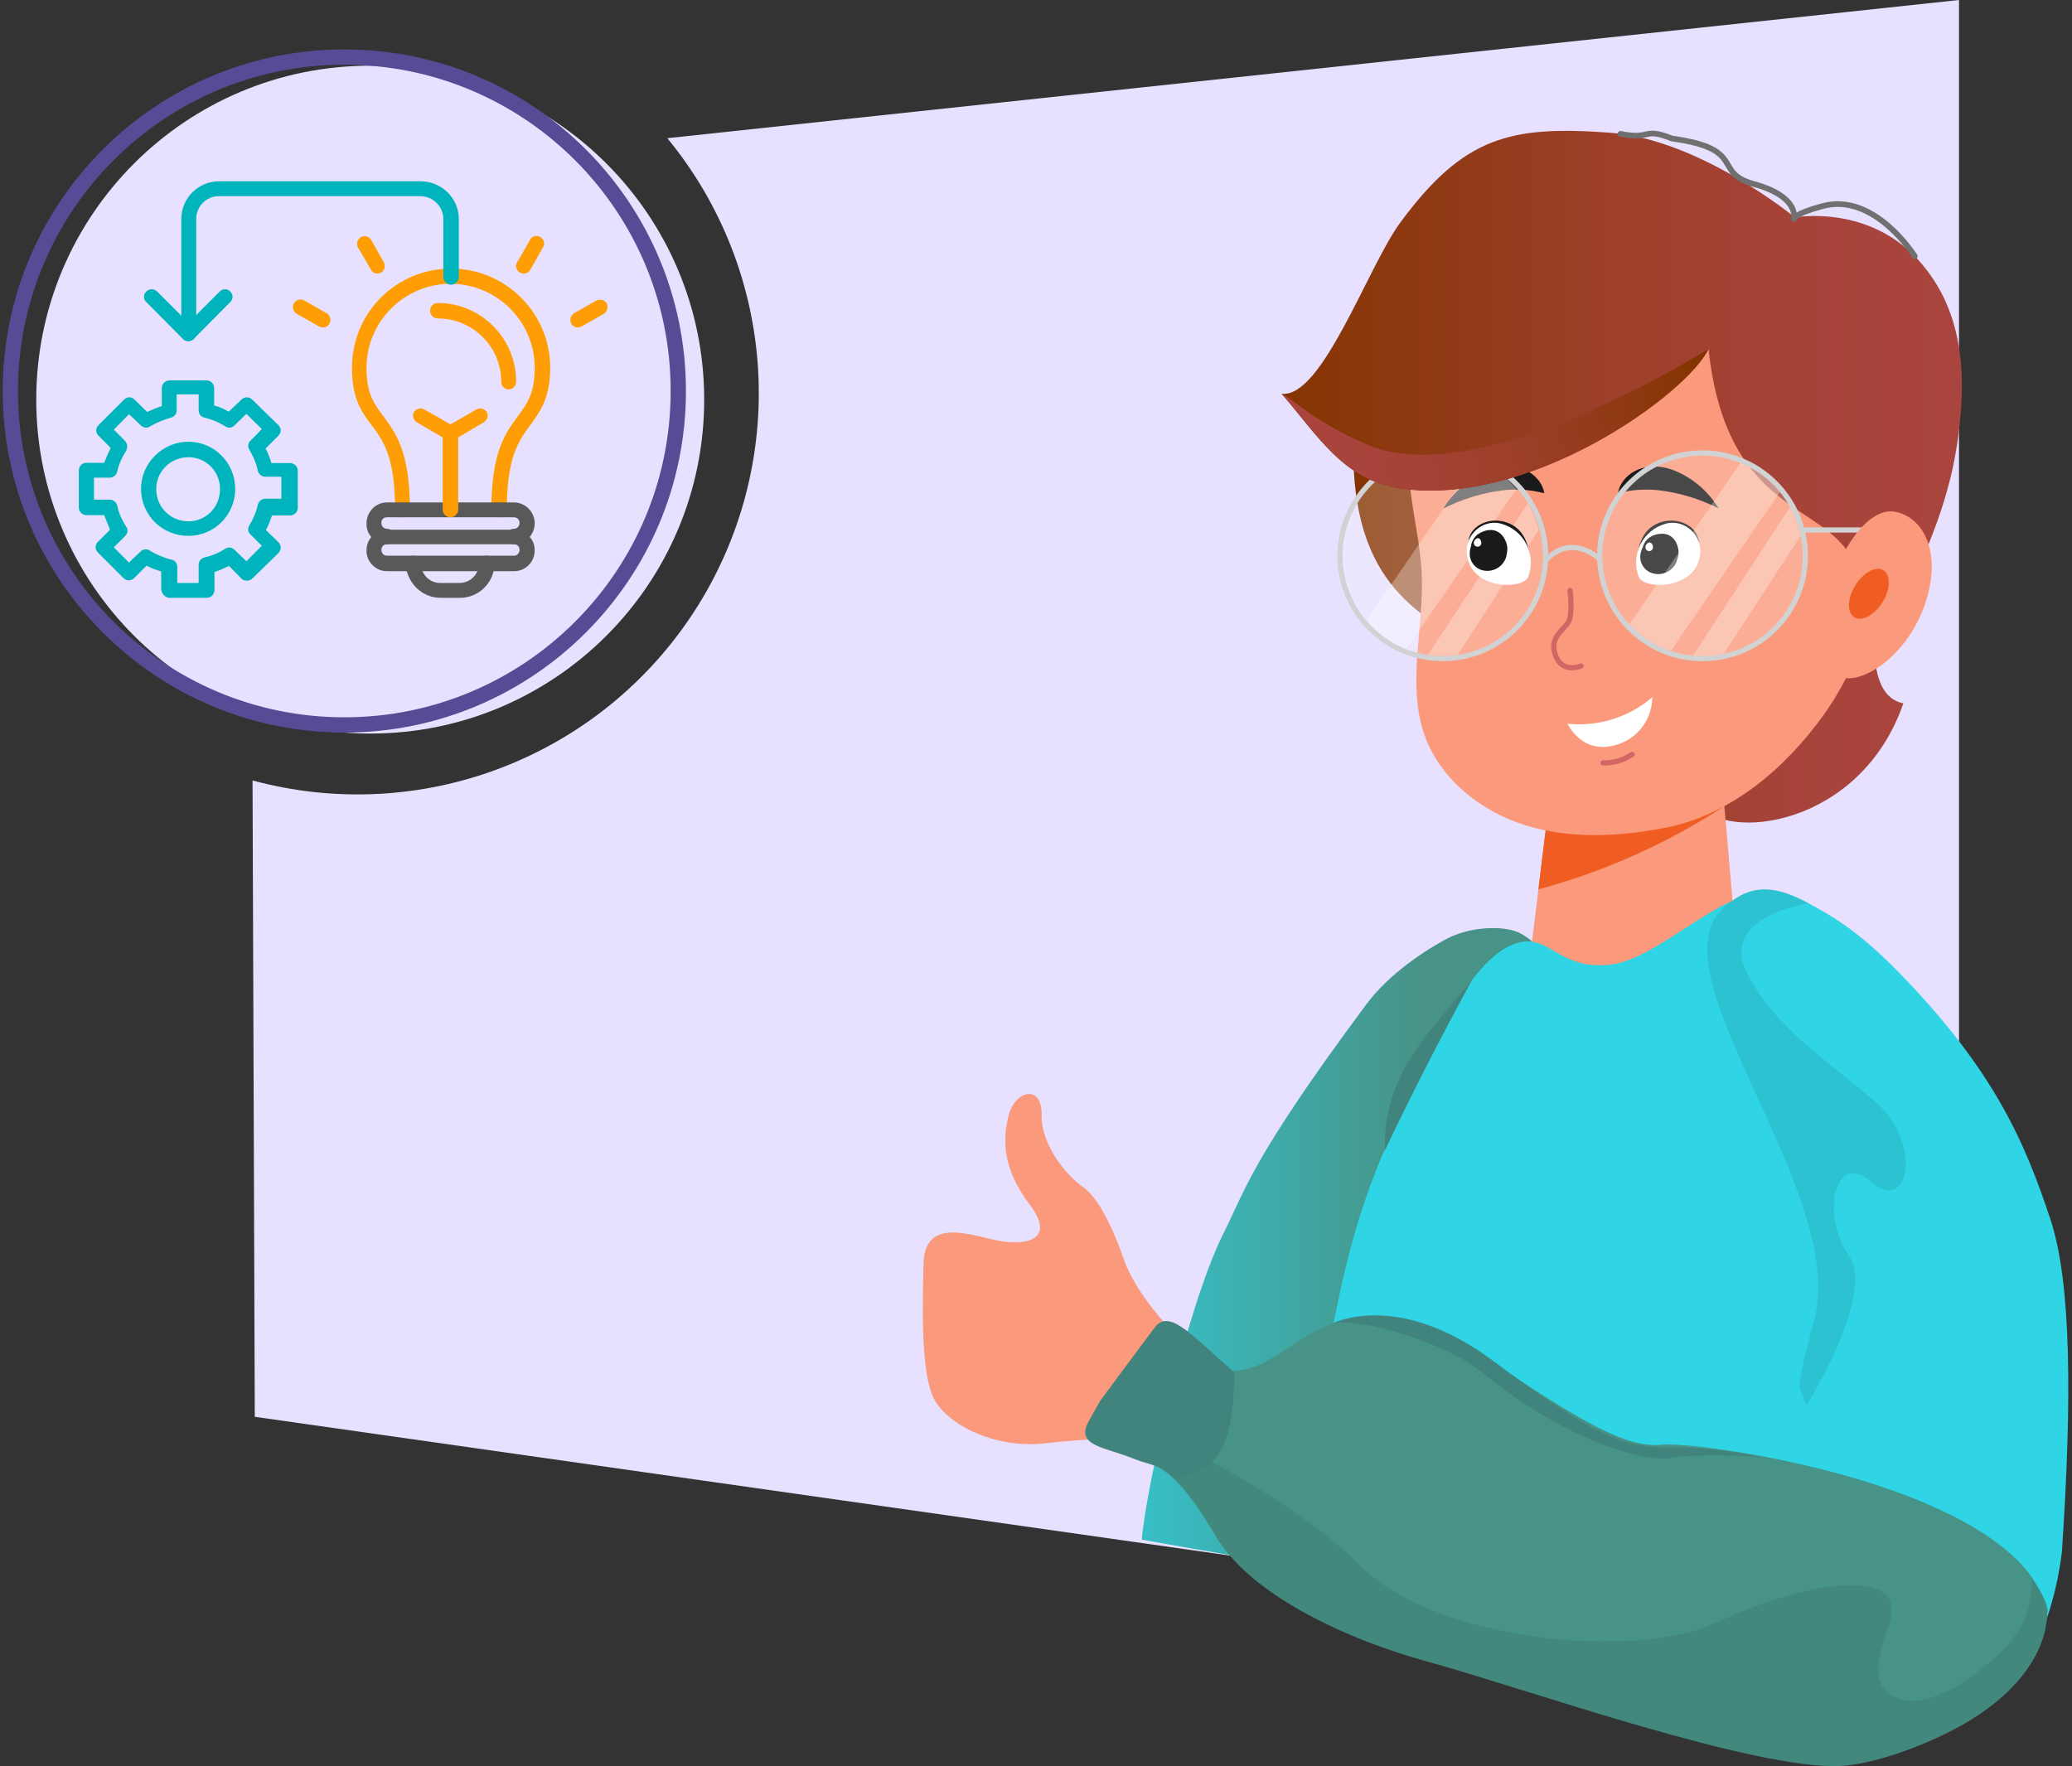 <svg width="400" height="341" viewBox="0 0 400 341" fill="none" xmlns="http://www.w3.org/2000/svg">
<rect x="0" y="0" width="400" height="341" fill="#333333" stroke="none"/>
<path d="M378.186 0V320.37L338.986 314.79L216.895 297.41L49.185 273.54L48.754 150.68C64.614 154.98 81.43 154.125 96.771 148.239C112.112 142.353 125.185 131.741 134.098 117.937C143.012 104.133 147.305 87.852 146.357 71.448C145.409 55.043 139.269 39.365 128.824 26.68L378.186 0Z" fill="#E7E1FF"/>
<path d="M71.471 141.63C35.864 141.63 6.998 112.764 6.998 77.157C6.998 41.549 35.864 12.684 71.471 12.684C107.079 12.684 135.944 41.549 135.944 77.157C135.944 112.764 107.079 141.63 71.471 141.63Z" fill="#E7E1FF"/>
<path fill-rule="evenodd" clip-rule="evenodd" d="M36.38 103.46C41.342 103.46 45.408 99.454 45.408 94.372C45.408 89.349 41.342 85.283 36.38 85.283C31.417 85.283 27.231 89.349 27.231 94.372C27.231 99.454 31.297 103.46 36.38 103.46ZM36.38 88.273C39.728 88.273 42.478 90.963 42.478 94.431C42.478 97.959 39.728 100.65 36.38 100.65C32.971 100.65 30.161 97.959 30.161 94.431C30.161 90.963 32.971 88.273 36.38 88.273Z" fill="#00B4BE"/>
<path fill-rule="evenodd" clip-rule="evenodd" d="M32.792 115.42H39.907C40.744 115.42 41.402 114.762 41.402 113.925V110.457C42.419 110.098 43.315 109.68 44.212 109.261L46.604 111.713C47.202 112.251 48.099 112.251 48.697 111.713L53.779 106.75C54.018 106.451 54.198 106.032 54.198 105.734C54.198 105.375 54.018 104.956 53.779 104.717L51.328 102.325C51.866 101.428 52.165 100.412 52.523 99.515H55.992C56.829 99.515 57.486 98.857 57.486 98.02V90.905C57.486 90.068 56.829 89.41 55.992 89.41H52.404C52.165 88.513 51.746 87.497 51.268 86.6L53.779 84.088C54.018 83.849 54.198 83.431 54.198 83.132C54.198 82.773 54.018 82.355 53.779 82.115L48.697 77.153C48.099 76.555 47.202 76.555 46.604 77.153L44.153 79.484C43.256 78.946 42.299 78.528 41.342 78.288V74.88C41.342 74.103 40.684 73.445 39.847 73.445H32.732C31.895 73.445 31.237 74.103 31.237 74.88V78.408C30.221 78.707 29.324 79.126 28.427 79.544L25.975 77.153C25.437 76.555 24.54 76.555 23.942 77.153L18.98 82.115C18.741 82.355 18.561 82.773 18.561 83.132C18.561 83.431 18.741 83.849 18.98 84.088L21.371 86.48C20.893 87.437 20.474 88.394 20.116 89.35H16.707C15.87 89.35 15.213 90.008 15.213 90.845V97.96C15.213 98.797 15.87 99.455 16.707 99.455H20.116C20.474 100.412 20.893 101.428 21.252 102.266L18.86 104.657C18.621 104.896 18.442 105.315 18.442 105.674C18.442 105.973 18.621 106.391 18.86 106.63L23.823 111.593C24.421 112.191 25.318 112.191 25.916 111.593L28.307 109.201C29.145 109.68 30.161 110.039 31.118 110.338V113.865C31.297 114.762 31.955 115.42 32.792 115.42ZM38.412 112.55H34.227V109.441C34.227 108.783 33.808 108.185 33.151 108.065C31.476 107.647 30.161 107.049 28.965 106.331C28.427 105.913 27.65 105.973 27.171 106.451L24.899 108.604L21.969 105.674L24.182 103.461C24.66 102.983 24.78 102.266 24.361 101.668C23.524 100.412 22.926 99.037 22.627 97.602C22.448 96.944 21.85 96.466 21.192 96.466H18.143V92.22H21.192C21.85 92.22 22.448 91.742 22.627 91.084C22.926 89.649 23.524 88.334 24.361 87.018C24.66 86.42 24.6 85.703 24.182 85.165L21.969 82.952L24.899 79.963L27.171 82.115C27.65 82.594 28.427 82.713 28.905 82.355C30.161 81.637 31.536 81.039 33.031 80.621C33.689 80.441 34.107 79.903 34.107 79.245V76.136H38.353V79.245C38.353 79.903 38.771 80.441 39.429 80.621C40.924 80.979 42.239 81.517 43.555 82.355C44.153 82.713 44.87 82.594 45.289 82.115L47.561 79.903L50.55 82.833L48.398 85.045C47.86 85.523 47.8 86.181 48.099 86.779C48.936 88.154 49.534 89.589 49.773 90.905C49.952 91.563 50.55 92.041 51.208 92.041H54.317V96.286H51.208C50.55 96.286 49.952 96.765 49.773 97.422C49.474 98.857 48.876 100.233 48.099 101.488C47.8 102.086 47.86 102.804 48.398 103.222L50.55 105.375L47.561 108.364L45.289 106.152C44.81 105.674 44.093 105.554 43.555 105.913C42.239 106.75 40.924 107.288 39.429 107.647C38.771 107.826 38.353 108.364 38.353 109.022V112.55H38.412Z" fill="#00B4BE"/>
<path fill-rule="evenodd" clip-rule="evenodd" d="M77.635 99.877C78.472 99.877 79.13 99.159 79.13 98.382C79.13 87.201 76.379 83.553 73.987 80.325C72.134 77.873 70.759 75.96 70.759 70.997C70.759 62.088 78.053 54.793 86.963 54.793C95.931 54.793 103.226 62.088 103.226 70.997C103.226 75.96 101.791 77.873 99.997 80.325C97.606 83.553 94.855 87.201 94.855 98.382C94.855 99.159 95.513 99.877 96.35 99.877C97.187 99.877 97.845 99.159 97.845 98.382C97.845 88.158 100.177 85.048 102.389 82.059C104.183 79.547 106.216 76.976 106.216 70.997C106.216 60.474 97.665 51.863 87.082 51.863C76.439 51.863 67.948 60.414 67.948 70.997C67.948 76.976 69.802 79.547 71.715 82.059C73.987 85.048 76.26 88.158 76.26 98.382C76.14 99.159 76.798 99.877 77.635 99.877Z" fill="#FE9D04"/>
<path fill-rule="evenodd" clip-rule="evenodd" d="M98.144 75.178C98.981 75.178 99.639 74.521 99.639 73.683C99.639 65.312 92.882 58.496 84.511 58.496C83.674 58.496 83.016 59.154 83.016 59.991C83.016 60.828 83.674 61.486 84.511 61.486C91.268 61.486 96.769 66.927 96.769 73.743C96.769 74.521 97.426 75.178 98.144 75.178Z" fill="#FE9D04"/>
<path fill-rule="evenodd" clip-rule="evenodd" d="M72.792 52.818C73.031 52.818 73.331 52.698 73.57 52.639C74.227 52.22 74.466 51.383 74.108 50.665L71.656 46.3C71.238 45.643 70.401 45.404 69.683 45.762C69.025 46.181 68.726 47.018 69.085 47.736L71.597 52.041C71.836 52.519 72.314 52.818 72.792 52.818Z" fill="#FE9D04"/>
<path fill-rule="evenodd" clip-rule="evenodd" d="M62.388 63.222C62.867 63.222 63.345 62.983 63.584 62.505C64.003 61.847 63.764 60.89 63.046 60.472L58.741 58.02C58.083 57.602 57.126 57.841 56.708 58.618C56.349 59.276 56.588 60.173 57.306 60.591L61.611 63.043C61.85 63.162 62.149 63.222 62.388 63.222Z" fill="#FE9D04"/>
<path fill-rule="evenodd" clip-rule="evenodd" d="M101.134 52.818C101.612 52.818 102.15 52.519 102.389 52.041L104.841 47.736C105.259 47.078 105.02 46.181 104.303 45.763C103.645 45.344 102.688 45.583 102.33 46.301L99.818 50.666C99.4 51.323 99.639 52.22 100.416 52.639C100.655 52.818 100.895 52.818 101.134 52.818Z" fill="#FE9D04"/>
<path fill-rule="evenodd" clip-rule="evenodd" d="M111.479 63.224C111.718 63.224 112.017 63.164 112.256 63.045L116.561 60.593C117.219 60.175 117.458 59.338 117.159 58.62C116.74 57.903 115.903 57.663 115.126 58.022L110.821 60.474C110.163 60.892 109.924 61.729 110.283 62.507C110.522 62.925 111 63.224 111.479 63.224Z" fill="#FE9D04"/>
<path fill-rule="evenodd" clip-rule="evenodd" d="M74.704 105.078C75.541 105.078 76.199 104.42 76.199 103.583C76.199 102.746 75.541 102.088 74.704 102.088C74.106 102.088 73.628 101.61 73.628 100.952C73.628 100.235 74.106 99.876 74.704 99.876H99.219C99.877 99.876 100.296 100.354 100.296 100.952C100.296 101.61 99.817 102.088 99.219 102.088C98.382 102.088 97.725 102.746 97.725 103.583C97.725 104.42 98.382 105.078 99.219 105.078C101.492 105.078 103.226 103.224 103.226 101.012C103.226 98.8 101.372 97.006 99.219 97.006H74.704C72.492 97.006 70.758 98.859 70.758 101.012C70.638 103.224 72.492 105.078 74.704 105.078Z" fill="#595959"/>
<path fill-rule="evenodd" clip-rule="evenodd" d="M74.704 110.28H99.219C101.492 110.28 103.226 108.486 103.226 106.214C103.226 104.002 101.372 102.268 99.219 102.268H74.704C72.492 102.268 70.758 104.061 70.758 106.214C70.638 108.366 72.492 110.28 74.704 110.28ZM99.219 105.078C99.877 105.078 100.296 105.556 100.296 106.154C100.296 106.812 99.817 107.29 99.219 107.29H74.704C74.106 107.29 73.628 106.812 73.628 106.154C73.628 105.496 74.106 105.078 74.704 105.078H99.219Z" fill="#595959"/>
<path fill-rule="evenodd" clip-rule="evenodd" d="M85.05 115.423H88.817C92.465 115.423 95.454 112.433 95.454 108.786C95.454 107.949 94.737 107.291 93.959 107.291C93.122 107.291 92.465 107.949 92.465 108.786C92.465 110.879 90.79 112.553 88.698 112.553H84.99C82.898 112.553 81.283 110.879 81.283 108.786C81.283 107.949 80.625 107.291 79.788 107.291C78.951 107.291 78.293 107.949 78.293 108.786C78.473 112.433 81.403 115.423 85.05 115.423Z" fill="#595959"/>
<path fill-rule="evenodd" clip-rule="evenodd" d="M86.963 99.877C87.8 99.877 88.458 99.16 88.458 98.383V83.614C88.458 83.135 88.219 82.597 87.74 82.358L81.941 79.07C81.283 78.651 80.326 78.89 79.908 79.548C79.549 80.206 79.788 81.103 80.446 81.521L85.468 84.451V98.442C85.468 99.16 86.126 99.877 86.963 99.877Z" fill="#FE9D04"/>
<path fill-rule="evenodd" clip-rule="evenodd" d="M86.963 85.049C87.203 85.049 87.501 84.929 87.741 84.87L93.421 81.521C94.079 81.103 94.378 80.206 93.959 79.548C93.541 78.89 92.584 78.651 91.926 79.07L86.246 82.358C85.588 82.777 85.349 83.674 85.708 84.331C86.007 84.75 86.485 85.049 86.963 85.049Z" fill="#FE9D04"/>
<path fill-rule="evenodd" clip-rule="evenodd" d="M36.378 65.853C37.215 65.853 37.873 65.195 37.873 64.418V42.295C37.873 39.843 39.846 37.87 42.238 37.87H81.103C83.555 37.87 85.588 39.843 85.588 42.295V53.476C85.588 54.253 86.245 54.971 87.082 54.971C87.86 54.971 88.577 54.253 88.577 53.476V42.295C88.577 38.229 85.229 35 81.163 35H42.297C38.291 35 35.003 38.229 35.003 42.295V64.478C34.883 65.195 35.541 65.853 36.378 65.853Z" fill="#00B4BE"/>
<path fill-rule="evenodd" clip-rule="evenodd" d="M36.377 65.853C36.676 65.853 37.094 65.734 37.334 65.495L44.449 58.319C45.047 57.781 45.047 56.825 44.449 56.286C43.911 55.688 42.954 55.688 42.416 56.286L36.377 62.325L30.338 56.286C29.74 55.688 28.843 55.688 28.245 56.286C27.647 56.825 27.647 57.781 28.245 58.319L35.361 65.495C35.6 65.734 35.958 65.853 36.377 65.853Z" fill="#00B4BE"/>
<path d="M66.473 139.964C30.866 139.964 2 111.098 2 75.491C2 39.883 30.866 11.018 66.473 11.018C102.081 11.018 130.946 39.883 130.946 75.491C130.946 111.098 102.081 139.964 66.473 139.964Z" stroke="#594A96" stroke-width="2.95" stroke-miterlimit="10"/>
<path d="M220.425 297.254C220.432 297.276 269.164 306.089 274.072 305.118C275.829 304.777 280.672 294.102 281.083 289.788C282.084 280.117 282.034 270.366 280.934 260.705C280.868 260.205 280.793 259.696 280.712 259.199C280.564 258.236 280.393 257.287 280.2 256.36C279.644 253.654 278.947 251.089 278.288 248.66C272.705 228.154 307.734 193.18 296.51 182.416C295.647 181.565 294.672 180.837 293.61 180.251C290.31 178.486 283.55 178.943 279.169 181.315C275.314 183.398 268.279 187.854 263.79 193.884C241.365 224.008 240.19 230.251 236.306 237.884C229.134 251.986 221.131 287.767 220.425 297.254Z" fill="url(#paint0_linear_3199_25065)"/>
<path d="M367.446 135.788C359.155 159.747 333.004 162.643 327.77 155.165C323.819 149.521 318.006 149.959 313.37 144.858C310.733 141.953 308.251 138.869 305.188 136.416C300.617 132.754 295.004 130.692 289.91 127.804C276.498 120.204 262.728 115.293 261.352 90.852C261.185 87.892 263.281 85.252 264.232 82.442C265.124 80.184 266.449 78.122 268.132 76.372C274.913 68.629 283.265 62.419 292.632 58.153C296.978 56.112 301.585 54.681 306.322 53.9C323.477 51.307 341.186 60.446 351.228 74.6C356.449 82.128 359.952 90.711 361.49 99.741C362.306 104.313 362.705 108.949 362.683 113.593C362.67 117.903 361.441 122.517 361.9 126.742C362.163 129.054 362.667 134.837 367.446 135.788Z" fill="url(#paint1_linear_3199_25065)"/>
<path d="M299.226 153.391L295.06 187.464C295.06 187.464 329.906 186.584 335.719 187.45C334.201 171.843 333.075 156.765 332.21 148.559C326.948 153.368 302.891 153.995 299.226 153.391Z" fill="#FA997B"/>
<path d="M332.887 155.646C321.84 162.857 309.725 168.277 296.987 171.707L298.396 160.186C298.396 160.186 318.407 160.822 332.887 155.646Z" fill="#EF5D23"/>
<path d="M349.195 284.609C349.095 285.655 349.034 286.703 348.994 287.767L252.605 277.73C257.449 261.077 257.912 241.83 268.824 218.606C274.218 207.126 283.025 184.552 293.153 181.99C299.339 180.424 300.899 187.353 310.907 186.244C321.178 185.107 335.724 168.01 343.007 173.999C363.06 190.503 353.968 232.554 349.195 284.609Z" fill="url(#paint2_linear_3199_25065)"/>
<path d="M398.048 299.654C397.14 307.136 394.937 314.404 391.539 321.132C391.53 321.159 363.246 336.415 357.373 335.253C355.273 334.845 353.022 337.253 351.452 331.353C350.902 329.304 350.378 327.053 349.873 324.628C349.5 322.818 349.136 320.911 348.799 318.928C348.018 314.359 347.353 309.381 346.865 304.218C345.668 292.645 345.727 280.977 347.042 269.418C347.122 268.818 347.211 268.211 347.309 267.618C347.486 266.464 347.69 265.329 347.921 264.218C348.586 260.979 349.421 257.91 350.21 255C356.89 230.46 319.069 188.4 332.501 175.515C333.534 174.497 334.701 173.625 335.97 172.924C339.918 170.813 343.911 171.567 349.154 174.406C353.767 176.899 358.735 179.754 366.307 187.472C385.252 206.781 391.072 221.072 395.837 235.421C399.91 247.682 400 270.57 398.048 299.654Z" fill="url(#paint3_linear_3199_25065)"/>
<path opacity="0.1" d="M361.273 228.188C354.073 221.836 351.567 234.833 356.89 242.348C362.213 249.863 348.746 271.306 348.746 271.306L347.309 267.606C347.486 266.452 347.69 265.317 347.921 264.206C348.586 260.967 349.421 257.898 350.21 254.988C356.89 230.448 319.069 188.388 332.501 175.503C333.534 174.485 334.701 173.613 335.97 172.912C339.918 170.801 343.911 171.555 349.154 174.394C349.154 174.394 331.729 176.894 337.265 187.862C342.801 198.83 353.608 205.233 362.373 213.067C371.138 220.901 368.473 234.532 361.273 228.188Z" fill="#231F20"/>
<path d="M395.25 310.997C395.171 319.911 388.169 327.843 378.522 333.197C378.209 333.371 377.894 333.538 377.579 333.705C377.211 333.91 376.832 334.105 376.446 334.3H376.433C368.723 338.207 360.64 340.608 355.698 340.925C339.21 341.992 293.877 325.808 276.136 320.967C258.395 316.126 241.119 307.329 234.779 296.702C231.528 291.249 229.252 288.016 226.926 285.784C226.745 285.612 226.567 285.448 226.391 285.29H226.384C225.842 284.8 225.268 284.348 224.665 283.935C222.965 282.804 221.149 281.859 219.247 281.115C217.213 280.342 215.262 279.368 213.422 278.207C211.122 276.619 210.001 274.694 211.386 271.962C212.076 270.928 212.823 269.934 213.622 268.983C214.008 268.576 214.395 268.169 214.768 267.766C217.556 264.766 222.695 263.271 222.695 263.271C224.243 262.562 225.919 262.177 227.621 262.139C228.084 262.13 228.553 262.139 229.037 262.177C232.022 262.491 234.918 263.374 237.571 264.777L237.591 264.771L237.6 264.776C238.257 264.723 238.866 264.649 239.433 264.558C244.039 263.791 246.306 261.659 251.204 258.597C256.714 255.141 267.554 249.182 286.768 262.097C305.963 274.991 314.046 279.597 320.911 278.93C323.824 278.657 334.742 279.772 347.377 282.642C348.498 282.893 349.639 283.16 350.783 283.442C366.342 287.291 383.602 293.75 391.476 303.473C391.586 303.6 391.892 304.023 392.283 304.609L392.321 304.663C393.446 306.354 395.265 309.381 395.25 310.997Z" fill="url(#paint4_linear_3199_25065)"/>
<path opacity="0.1" d="M395.25 310.998C395.171 319.912 388.169 327.844 378.522 333.198C378.209 333.372 377.894 333.539 377.579 333.706C377.211 333.911 376.832 334.106 376.446 334.301H376.433C368.723 338.208 360.64 340.609 355.698 340.926C339.21 341.993 293.877 325.809 276.136 320.968C258.395 316.127 241.119 307.33 234.779 296.703C231.528 291.25 228.717 287.524 226.391 285.291C228.377 281.269 233.665 282.081 233.665 282.081C233.665 282.081 252.054 291.604 262.52 302.224C277.069 316.994 315.92 320.49 331.275 313.311C340.467 309.017 352.201 305.311 359.8 306.188C364.029 306.672 366.272 308.937 364.662 313.804C364.262 315.036 360.834 323.047 363.845 326.198C368.504 331.067 376.877 326.816 382.828 322.015C389.853 316.355 392.301 311.889 392.193 304.498L392.283 304.608L392.321 304.662C393.446 306.355 395.265 309.382 395.25 310.998Z" fill="#231F20"/>
<path d="M226.143 256.881C226.143 256.881 219.214 249.737 216.935 243.098C214.656 236.459 211.783 231.009 209.008 229.126C206.233 227.243 200.982 221.298 201.081 215.254C201.18 209.21 195.928 210.597 194.739 215.254C193.55 219.911 193.451 225.554 198.802 232.595C204.153 239.636 197.613 240.72 191.767 239.333C185.921 237.946 178.489 235.666 178.29 243.99C178.091 252.314 177.789 263.907 179.974 269.357C182.159 274.807 191.865 279.757 201.574 278.671C211.283 277.585 215.546 277.878 215.546 277.878L226.143 256.881Z" fill="#FA997B"/>
<path d="M226.551 285.241H226.545C225.994 284.757 225.415 284.307 224.811 283.893C223.233 282.808 220.956 282.5 218.8 281.617C213.267 279.354 207.707 279.212 210.065 274.617C210.173 274.398 212.306 270.558 212.415 270.426C212.775 269.949 222.829 256.343 223.215 255.934C226.047 252.96 230.196 257.925 237.94 264.665C238.613 264.613 238.228 266.87 238.214 267.983C237.917 271.371 238.213 285.178 226.551 285.241Z" fill="#40847D"/>
<path d="M256.832 255.701C256.832 255.701 269.407 248.69 288.279 262.765C306.767 276.553 313.278 279.651 321.897 279.428C327.779 279.395 333.647 280.001 339.397 281.234C339.397 281.234 326.821 280.57 322.487 281.489C318.153 282.408 302.668 278.611 285.815 264.724C278.389 258.76 260.563 253.893 256.832 255.701Z" fill="#40847D"/>
<path d="M363.418 101.05C363.603 86.871 359.734 72.59 351.796 61.665C344.159 51.155 332.432 44.943 318.515 44.557C304.598 44.171 293.816 48.557 285.197 56.957C275.697 66.214 271.036 79.972 272.153 93.189C272.643 98.989 274.164 104.669 274.452 110.479C274.98 120.99 271.513 131.905 274.979 141.841C277.969 150.411 285.86 156.664 294.53 159.35C303.2 162.036 312.567 161.55 321.478 159.815C334.102 157.364 344.601 148.393 352.029 138.068C359.445 127.771 363.243 114.455 363.418 101.05Z" fill="#FA997B"/>
<path d="M302.601 139.731C305.532 140.034 308.495 139.738 311.308 138.859C314.122 137.981 316.727 136.54 318.966 134.623C318.964 136.643 318.322 138.609 317.132 140.241C315.943 141.873 314.267 143.087 312.345 143.707C305.485 146.029 302.601 139.731 302.601 139.731Z" fill="white"/>
<path d="M309.455 147.294C311.46 147.353 313.431 146.775 315.086 145.643" stroke="#D26665" stroke-linecap="round" stroke-linejoin="round"/>
<path d="M322.965 90.739C317.031 88.593 312.841 91.939 312.344 95.226C315.378 94.437 318.547 94.31 321.634 94.856C325.168 95.429 328.593 96.544 331.786 98.163C329.747 94.781 326.645 92.17 322.965 90.739Z" fill="#1A1A1A"/>
<path d="M287.507 90.739C293.441 88.593 297.631 91.939 298.128 95.226C295.094 94.437 291.925 94.31 288.838 94.856C285.304 95.429 281.88 96.544 278.686 98.163C280.725 94.781 283.827 92.17 287.507 90.739Z" fill="#1A1A1A"/>
<path d="M278.531 127.155C267.566 127.155 258.678 118.267 258.678 107.302C258.678 96.338 267.566 87.449 278.531 87.449C289.495 87.449 298.384 96.338 298.384 107.302C298.384 118.267 289.495 127.155 278.531 127.155Z" fill="white" fill-opacity="0.2" stroke="#D0D2D3" stroke-miterlimit="10"/>
<path opacity="0.3" d="M292.73 94.453L271.494 125.323C270.553 124.986 269.648 124.554 268.794 124.032C266.928 122.886 265.242 121.467 263.794 119.823L285.063 88.873C288.034 90.083 290.665 91.999 292.73 94.453Z" fill="url(#paint5_linear_3199_25065)"/>
<path opacity="0.3" d="M297.018 102.353L281.403 126.412C280.178 126.61 278.935 126.674 277.697 126.603C277.197 126.603 275.69 126.403 275.68 126.396L294.968 97.164C295.317 97.793 295.631 98.44 295.907 99.104C296.393 100.144 296.765 101.233 297.018 102.353Z" fill="url(#paint6_linear_3199_25065)"/>
<path d="M247.415 76.019C254.415 84.089 259.285 92.579 270.045 94.259C295.065 98.159 325.585 76.199 329.835 67.369C333.175 98.729 351.585 97.009 357.325 107.519C359.635 111.749 364.295 114.529 365.705 119.089C371.155 108.649 375.975 97.73 377.755 86.169C379.535 74.609 379.915 60.519 370.125 49.969C360.335 39.419 346.495 41.969 346.495 41.969C346.495 41.969 328.165 26.869 310.785 25.619C291.685 24.239 282.655 26.25 270.335 42.95C264.075 51.44 255.255 76.929 247.435 76.019H247.415Z" fill="url(#paint7_linear_3199_25065)"/>
<path d="M347.996 102.326H366.955" stroke="#D0D2D3" stroke-miterlimit="10"/>
<path d="M371.374 117.333C367.81 126.92 359.074 132.649 354.689 130.518C351.289 128.864 350.751 122.48 352.732 114.818C354.713 107.156 360.432 97.418 366.211 98.872C371.99 100.326 374.943 107.746 371.374 117.333Z" fill="#FA997B"/>
<path d="M358.173 113.013C356.62 115.513 356.527 118.278 357.973 119.178C359.419 120.078 361.857 118.778 363.42 116.269C364.965 113.763 365.054 111 363.611 110.104C362.168 109.208 359.726 110.502 358.173 113.013Z" fill="#EF5D23"/>
<path d="M295.299 110.429C295.299 110.429 296.207 103.68 291.899 101.321C287.591 98.962 282.227 102.081 283.741 106.271L295.299 110.429Z" fill="#1A1A1A"/>
<path d="M295.073 111.253C294.243 113.744 285.842 113.825 283.709 108.971C281.576 104.117 285.909 99.92 289.933 101.147C290.952 101.446 291.899 101.95 292.716 102.628C293.533 103.306 294.203 104.144 294.684 105.091C295.165 106.037 295.448 107.072 295.515 108.132C295.582 109.192 295.431 110.254 295.073 111.253Z" fill="white"/>
<path d="M290.79 107.47C290.835 107.27 290.868 107.067 290.89 106.862C291.089 106.053 291.004 105.2 290.649 104.446C290.505 104.09 290.311 103.757 290.072 103.457C288.856 101.957 287.051 102.101 285.54 102.993C285.104 103.267 284.736 103.635 284.464 104.071C284.191 104.506 284.02 104.998 283.964 105.509C283.828 105.898 283.753 106.307 283.744 106.719C283.691 107.569 283.969 108.405 284.521 109.054C285.072 109.702 285.854 110.111 286.701 110.194C287.594 110.293 288.493 110.074 289.241 109.576C289.988 109.078 290.537 108.332 290.79 107.47Z" fill="#1A1A1A"/>
<path d="M316.074 110.429C316.074 110.429 315.165 103.68 319.473 101.321C323.781 98.962 329.207 102.081 327.692 106.271L316.074 110.429Z" fill="#1A1A1A"/>
<path d="M316.306 111.253C317.135 113.744 325.537 113.825 327.669 108.971C329.801 104.117 325.469 99.92 321.446 101.147C320.427 101.446 319.48 101.95 318.663 102.628C317.846 103.306 317.176 104.144 316.694 105.091C316.213 106.037 315.93 107.072 315.863 108.132C315.797 109.191 315.947 110.254 316.306 111.253Z" fill="white"/>
<path d="M323.593 108.617C323.665 108.425 323.728 108.229 323.779 108.03C324.094 107.259 324.135 106.403 323.893 105.605C323.804 105.232 323.66 104.874 323.467 104.542C322.483 102.884 320.677 102.759 319.051 103.42C318.58 103.628 318.163 103.938 317.829 104.329C317.496 104.721 317.255 105.182 317.125 105.679C316.931 106.044 316.796 106.437 316.725 106.844C316.548 107.677 316.702 108.546 317.153 109.267C317.604 109.989 318.318 110.508 319.144 110.714C320.014 110.944 320.936 110.859 321.75 110.476C322.564 110.092 323.216 109.434 323.593 108.617Z" fill="#1A1A1A"/>
<path d="M285.973 104.819C285.973 105.013 285.896 105.199 285.759 105.336C285.622 105.473 285.436 105.55 285.242 105.55C285.048 105.55 284.863 105.473 284.726 105.336C284.589 105.199 284.512 105.013 284.512 104.819C284.519 104.599 284.602 104.388 284.746 104.221C284.89 104.054 285.087 103.942 285.304 103.902C285.707 103.902 285.973 104.415 285.973 104.819Z" fill="white"/>
<path d="M319.111 105.643C319.114 105.741 319.098 105.839 319.063 105.93C319.028 106.022 318.975 106.106 318.907 106.177C318.839 106.248 318.757 106.304 318.666 106.342C318.576 106.381 318.479 106.401 318.38 106.401C318.282 106.401 318.185 106.381 318.094 106.342C318.004 106.304 317.922 106.248 317.854 106.177C317.786 106.106 317.733 106.022 317.698 105.93C317.662 105.839 317.646 105.741 317.65 105.643C317.658 105.422 317.741 105.212 317.885 105.045C318.029 104.878 318.226 104.766 318.443 104.727C318.846 104.727 319.111 105.24 319.111 105.643Z" fill="white"/>
<path d="M303.089 113.988C303.089 113.988 303.682 118.495 302.775 120.098C301.868 121.701 299.101 122.998 300.218 126.328C301.533 130.243 305.243 128.566 305.243 128.566" stroke="#D26665" stroke-linecap="round" stroke-linejoin="round"/>
<path d="M308.82 107.944C308.82 107.944 303.667 102.915 298.638 107.944" stroke="#D0D2D3" stroke-linecap="round" stroke-linejoin="round"/>
<path d="M284.241 189.129C284.241 189.129 276.109 203.666 267.376 222.06C266.719 206.766 277.843 197.455 284.241 189.129Z" fill="#40847D"/>
<path d="M348.522 107.299C348.529 109.908 348.02 112.493 347.024 114.904C346.029 117.316 344.567 119.507 342.723 121.353C340.878 123.198 338.688 124.661 336.277 125.657C333.866 126.654 331.282 127.164 328.673 127.159C328.023 127.159 327.372 127.129 326.732 127.069C326.718 127.071 326.704 127.067 326.692 127.059C325.191 126.914 323.711 126.595 322.282 126.109C321.345 125.784 320.432 125.389 319.552 124.929C315.601 122.886 312.451 119.574 310.607 115.526C308.763 111.478 308.332 106.928 309.384 102.605C310.435 98.283 312.909 94.439 316.406 91.691C319.904 88.942 324.224 87.449 328.673 87.449C331.249 87.442 333.801 87.945 336.182 88.929C339.154 90.139 341.787 92.054 343.852 94.509C344.687 95.502 345.424 96.574 346.052 97.709C347.011 99.439 347.702 101.303 348.102 103.239C348.366 104.472 348.503 105.728 348.512 106.989C348.522 107.089 348.522 107.199 348.522 107.299Z" fill="white" fill-opacity="0.2" stroke="#D0D2D3" stroke-miterlimit="10"/>
<path opacity="0.3" d="M343.638 94.969L322.558 125.649C321.62 125.323 320.707 124.929 319.828 124.469C317.867 123.458 316.089 122.127 314.568 120.529L335.968 89.389C338.939 90.599 341.572 92.514 343.638 94.969Z" fill="url(#paint8_linear_3199_25065)"/>
<path opacity="0.3" d="M347.608 103.443L332.769 126.219C331.47 126.498 330.148 126.649 328.821 126.672C328.171 126.672 326.851 126.582 326.841 126.572L345.559 97.914C346.517 99.643 347.208 101.507 347.608 103.443Z" fill="url(#paint9_linear_3199_25065)"/>
<path d="M369.652 49.477C369.652 49.477 361.922 37.077 351.859 39.786C346.149 41.324 346.307 42.265 346.307 42.265C346.307 42.265 347.538 37.982 338.572 35.529C330.486 33.317 337.341 28.737 322.731 26.738C317.131 24.47 318.838 27.086 312.831 25.83" stroke="#707070" stroke-width="1.097" stroke-linecap="round" stroke-linejoin="round"/>
<path d="M247.415 76.019C254.415 84.089 259.285 92.579 270.045 94.259C295.065 98.159 325.585 76.199 329.835 67.369C329.835 67.369 285.455 95.469 263.795 85.769C253.335 81.209 250.135 77.349 247.435 76.019H247.415Z" fill="url(#paint10_linear_3199_25065)"/>
<defs>
<linearGradient id="paint0_linear_3199_25065" x1="273.995" y1="242.186" x2="195.677" y2="242.186" gradientUnits="userSpaceOnUse">
<stop stop-color="#479387"/>
<stop offset="1" stop-color="#2FD4E5"/>
</linearGradient>
<linearGradient id="paint1_linear_3199_25065" x1="367.446" y1="106.136" x2="261.343" y2="106.136" gradientUnits="userSpaceOnUse">
<stop stop-color="#A9453E"/>
<stop offset="0.235" stop-color="#A64339"/>
<stop offset="0.512" stop-color="#9D3F2A"/>
<stop offset="0.809" stop-color="#8F3913"/>
<stop offset="1" stop-color="#843400"/>
</linearGradient>
<linearGradient id="paint2_linear_3199_25065" x1="6249.28" y1="230.249" x2="6146.44" y2="230.249" gradientUnits="userSpaceOnUse">
<stop stop-color="#479387"/>
<stop offset="1" stop-color="#2FD4E5"/>
</linearGradient>
<linearGradient id="paint3_linear_3199_25065" x1="6172.46" y1="253.56" x2="6102.76" y2="253.56" gradientUnits="userSpaceOnUse">
<stop stop-color="#479387"/>
<stop offset="1" stop-color="#2FD4E5"/>
</linearGradient>
<linearGradient id="paint4_linear_3199_25065" x1="5488.83" y1="-459.685" x2="5537.05" y2="-601.067" gradientUnits="userSpaceOnUse">
<stop stop-color="#479387"/>
<stop offset="1" stop-color="#2FD4E5"/>
</linearGradient>
<linearGradient id="paint5_linear_3199_25065" x1="6156.82" y1="107.098" x2="6127.88" y2="107.098" gradientUnits="userSpaceOnUse">
<stop stop-color="white" stop-opacity="0"/>
<stop offset="1" stop-color="white"/>
</linearGradient>
<linearGradient id="paint6_linear_3199_25065" x1="6145.53" y1="111.898" x2="6124.2" y2="111.898" gradientUnits="userSpaceOnUse">
<stop stop-color="white" stop-opacity="0"/>
<stop offset="1" stop-color="white"/>
</linearGradient>
<linearGradient id="paint7_linear_3199_25065" x1="378.746" y1="72.177" x2="247.415" y2="72.177" gradientUnits="userSpaceOnUse">
<stop stop-color="#A9453E"/>
<stop offset="0.235" stop-color="#A64339"/>
<stop offset="0.512" stop-color="#9D3F2A"/>
<stop offset="0.809" stop-color="#8F3913"/>
<stop offset="1" stop-color="#843400"/>
</linearGradient>
<linearGradient id="paint8_linear_3199_25065" x1="6106.64" y1="107.519" x2="6077.57" y2="107.519" gradientUnits="userSpaceOnUse">
<stop stop-color="white" stop-opacity="0"/>
<stop offset="1" stop-color="white"/>
</linearGradient>
<linearGradient id="paint9_linear_3199_25065" x1="6094.38" y1="112.293" x2="6073.61" y2="112.293" gradientUnits="userSpaceOnUse">
<stop stop-color="white" stop-opacity="0"/>
<stop offset="1" stop-color="white"/>
</linearGradient>
<linearGradient id="paint10_linear_3199_25065" x1="330.165" y1="80.305" x2="251.794" y2="99.633" gradientUnits="userSpaceOnUse">
<stop stop-color="#843400"/>
<stop offset="0.191" stop-color="#8F3913"/>
<stop offset="0.488" stop-color="#9D3F2A"/>
<stop offset="0.765" stop-color="#A64339"/>
<stop offset="1" stop-color="#A9453E"/>
</linearGradient>
</defs>
</svg>
